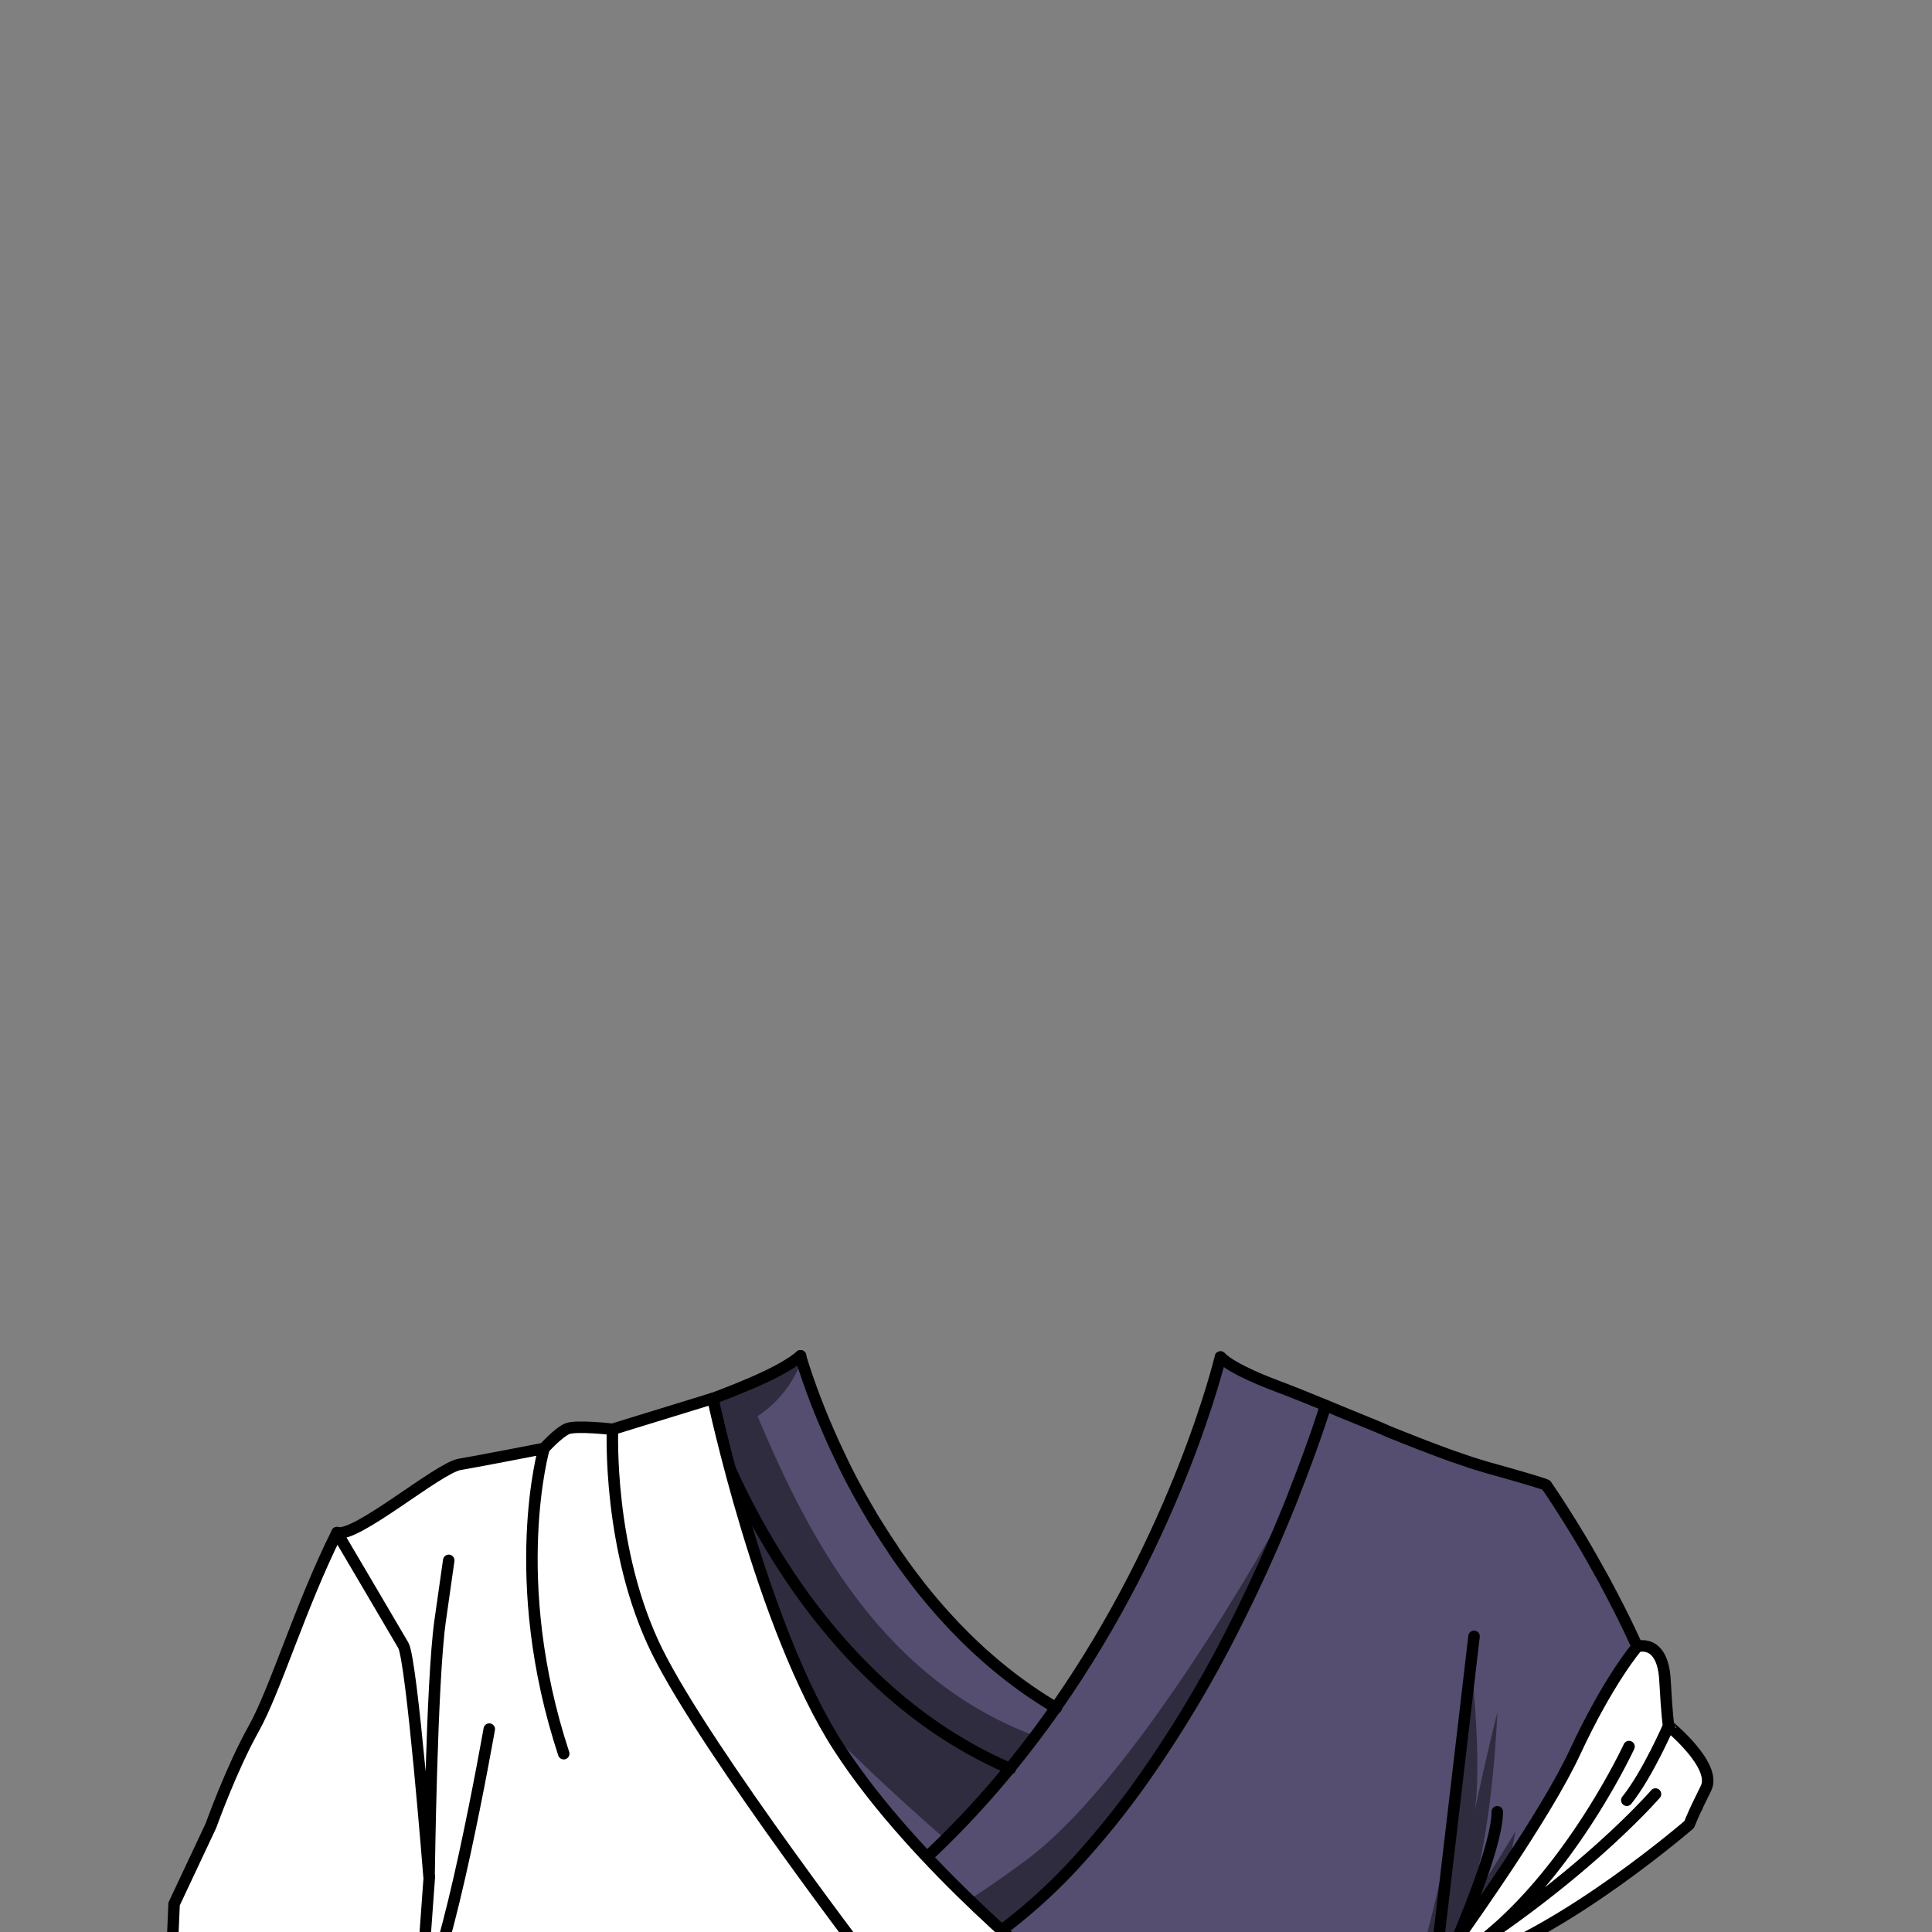 <svg xmlns="http://www.w3.org/2000/svg" viewBox="0 0 432 432">
  <rect x="0" y="0" width="432" height="432" fill="#808080" stroke="none"/>
  <defs>
    <style>.BUNTAI_RED_PANDA_OUTFIT_BUNTAI_RED_PANDA_OUTFIT_21_cls-1{isolation:isolate;}.BUNTAI_RED_PANDA_OUTFIT_BUNTAI_RED_PANDA_OUTFIT_21_cls-2{fill:#554e70;}.BUNTAI_RED_PANDA_OUTFIT_BUNTAI_RED_PANDA_OUTFIT_21_cls-3{opacity:0.43;mix-blend-mode:multiply;}.BUNTAI_RED_PANDA_OUTFIT_BUNTAI_RED_PANDA_OUTFIT_21_cls-4{fill:none;stroke:#000;stroke-linecap:round;stroke-linejoin:round;stroke-width:2.57px;}.BUNTAI_RED_PANDA_OUTFIT_BUNTAI_RED_PANDA_OUTFIT_21_cls-5{fill:#fff;}.BUNTAI_RED_PANDA_OUTFIT_BUNTAI_RED_PANDA_OUTFIT_21_cls-6{fill:#420901;}</style>
  </defs>
  <g class="BUNTAI_RED_PANDA_OUTFIT_BUNTAI_RED_PANDA_OUTFIT_21_cls-1">
    <g id="outfit">
      <path class="BUNTAI_RED_PANDA_OUTFIT_BUNTAI_RED_PANDA_OUTFIT_21_cls-2" d="M374,388.6c-1.1.95-2.26,1.95-3.49,3h0c-4.23,3.72-9.09,8.1-13.59,12.43h0c-6.27,6.05-11.83,12-13.94,15.85-2.28,4.16-6.66,9-11.19,13.47-.39.39-.77.76-1.16,1.13h0l-1,.94h0c-1.72,1.63-3.42,3.15-5,4.52l-.82.71-.17.15-.09.08H108.77l-13.64-4.77s-8-7.62-16.3-15.36l-5.72-5.28a185.85,185.85,0,0,1-15-16.1Q59.55,396.17,61,393c.32-.71.65-1.41,1-2.11l1-2.08c.24-.5.47-1,.7-1.49.09-.17.17-.35.25-.52l.82-1.71q.41-.86.81-1.68c.33-.68.66-1.35,1-2l.62-1.26,1.62-3.25h0l.58-1.14.21-.44.23-.45.18-.34c.12-.26.25-.51.38-.76l.11-.2c1.49-2.9,2.93-5.66,4.32-8.25q1.14-2.13,2.22-4.09c.37-.7.75-1.38,1.12-2,.53-1,1-1.9,1.55-2.79l.5-.89c.34-.58.66-1.15,1-1.7.07-.13.14-.26.22-.38.23-.42.46-.82.69-1.22l2-3.47c.17-.28.32-.55.48-.82l.37-.62c.24-.4.47-.8.7-1.17l.33-.55.89-1.48.27-.44.7-1.15.38-.62.31-.5.33-.52a.52.52,0,0,1,.07-.11l0,0s0,0,0,0h0l0-.07,0,0,.08-.05.06-.06.09-.07.11-.08.29-.21.48-.34c.55-.4,1.31-.92,2.25-1.54l1-.64c.19-.12.38-.25.57-.36l.59-.38,1-.58c.32-.19.64-.39,1-.58s.69-.41,1-.61.84-.48,1.27-.71.69-.39,1-.57q1-.56,2.13-1.11l1.38-.69,1.78-.84,4.28-1.58.08,0c7.67-2.8,15.31-4.67,22-7l4-1.39,2.53-.87,2.12-.73.93-.33,1.8-.62,2.66-.93q3.92-1.37,7.49-2.64l1.18-.42c.28-.1.56-.21.84-.3l2.35-.86,2.36-.89c.71-.26,1.4-.53,2.07-.79,1.33-.51,2.59-1,3.8-1.51l1.19-.5.41-.17.83-.35.8-.35.69-.31c1.22-.55,2.36-1.09,3.41-1.62l.49-.25c.87-.46,1.67-.9,2.41-1.35l.71-.44a20.94,20.94,0,0,0,2.41-1.75s0,.09,0,.14c.07.23.16.54.29.95h0c.37,1.22,1,3.21,1.95,5.8l.63,1.71c.34.92.73,1.92,1.15,3,.11.26.21.53.32.8.21.53.43,1.08.67,1.65l.36.86c.16.38.32.76.5,1.16s.34.8.52,1.2.35.81.54,1.23l.86,1.89c1.28,2.77,2.33,5,4,8.13.35.66.71,1.33,1.09,2q1.32,2.4,2.79,4.88c.47.78.94,1.57,1.43,2.36l.18.28c.48.78,1,1.56,1.49,2.35.3.47.61.94.92,1.41l.94,1.41c.34.51.69,1,1,1.51l1.06,1.5c.36.51.72,1,1.09,1.51.68.93,1.39,1.87,2.11,2.8l1,1.31.35.43c.56.7,1.13,1.4,1.71,2.09,1.46,1.75,3,3.48,4.58,5.19.21.22.42.44.62.67s.44.47.67.7l1.09,1.11q1.56,1.6,3.23,3.15l1.33,1.23.29.26,1,.88A101.11,101.11,0,0,0,231.62,379l1,.66c1.17.76,2.36,1.49,3.57,2.2,27.27-39,36.55-77.53,36.74-78.31a20.51,20.51,0,0,0,8.42,5.1l.25.07.27.08c1,.29,2.37.76,4,1.38l.66.25,1.41.54.75.29,1.56.62,1.65.66.86.35,3.72,1.51,3,1.25,1.84.76,6.63,2.71,2.88,1.16c1.93.77,3.85,1.54,5.73,2.27l1.53.59,2.19.84,1,.37.8.3,1.76.65,1,.36,2,.68.94.32,1,.35,1.49.47c.74.24,1.45.45,2.13.64,14.35,4,13.35,4,13.35,4v0l.11.16.8,1.17c.2.28.42.62.66,1,.57.86,1.28,1.94,2.1,3.23l.83,1.31,1,1.68.46.75c1.71,2.8,3.68,6.13,5.76,9.88l1.12,2c1.14,2.12,2.31,4.35,3.49,6.68.2.39.4.78.59,1.18l.19.37c.4.82.81,1.65,1.21,2.48q1,2,1.94,4.14l.15.34.57,1.27c.4.89.8,1.8,1.19,2.72l.84,2q.57,1.37,1.11,2.73c.36.91.72,1.83,1.07,2.76.21.56.42,1.12.62,1.68s.48,1.3.71,2,.53,1.51.78,2.27v0h0c.14.39.27.79.39,1.19S373.84,388.14,374,388.6Z" />
      <g class="BUNTAI_RED_PANDA_OUTFIT_BUNTAI_RED_PANDA_OUTFIT_21_cls-3">
        <path d="M231.61,388.2q-3.26,3.94-6,7.18c-8.15,9.61-12.94,14.74-13.91,15.77l-.19.2s-28.82-24.63-43.85-44-21.32-23.94-21.32-23.94-14.51,3.15-23.94,5.94a111.34,111.34,0,0,0-18,7.34,8.1,8.1,0,0,1-4.55,1.75c-2.44,0-4.71,3-4.71,3a7.16,7.16,0,0,1,0,6.12,26.3,26.3,0,0,1-3,4.79L84.5,400.17l-3.15,11.47-2.52,9.18-1.37,5c-6-4.22-11.67-8.7-14.72-12.55-3.56-4.5-5.63-7.19-6.79-9h0q3-7.14,7-15.48c.24-.5.47-1,.7-1.49.09-.17.17-.35.25-.52l.82-1.71c.05-.12.11-.23.16-.35.22-.45.43-.89.65-1.33.33-.68.66-1.35,1-2l.62-1.26,1.62-3.25h0l.58-1.14.21-.44.23-.45.18-.34c.12-.26.25-.51.38-.76,11.59-23,17.92-32.14,18.57-33.08h0l0-.07,0,0,.08-.05a156.07,156.07,0,0,1,20.31-10.95l.08,0c10.5-4.51,30.3-9.63,42.53-14.42s15.06-5.29,20.81-8.1a.84.84,0,0,1,.14-.06l.49-.25a23.58,23.58,0,0,0,5.57-3.4c.07.23.16.54.29.95h0a25.57,25.57,0,0,1-9.82,12.35C179.59,340.74,195.78,375,231.61,388.2Z" />
        <path d="M289.33,334.06s-33.18,62.07-59.88,81.87-43.37,24.87-43.37,24.87h24.83s32.21-21.37,45.14-43.91S287.66,347.43,289.33,334.06Z" />
        <path d="M121.51,440.81h-3.44c0,.1,0,.2,0,.3l-.82-.12h-.05l-1.12-.17-3.43-.52L111,436.47c-.12-.26-.24-.54-.37-.84a17.37,17.37,0,0,1-.8-2.6c-2-8.17-4.73-28.74-4.73-28.74s.73,1.37,1.94,3.9c1.62,3.38,4.12,8.84,6.9,15.9-2.46-11.53-2.66-33.9.25-53.7-.1,1.35-.17,2.86-.21,4.5-.34,14.22,1.41,37.91,1.72,41.88,0,.33,0,.52,0,.57.06-.43,1.49-11.49,7.89-32.47C120.35,402.56,121.32,435.23,121.51,440.81Z" />
        <path d="M338.88,409.47s-.56,3.19-1.66,7.59a90.45,90.45,0,0,1-5.51,16.2c-.09.18-.17.36-.27.53a.76.76,0,0,1-.09.18,27.21,27.21,0,0,1-3,4.81,13.93,13.93,0,0,1-1.68,1.8H316.8a320,320,0,0,0,8.15-35h0a272.83,272.83,0,0,0,4-33.89v-.08c.06.54,2.42,21.78.86,33,3.15-14.68,5-21.67,5-21.67s-1.16,31.5-7.65,45.4l2.2-3.47h0C336.56,413.4,338.88,409.47,338.88,409.47Z" />
      </g>
      <path class="BUNTAI_RED_PANDA_OUTFIT_BUNTAI_RED_PANDA_OUTFIT_21_cls-4" d="M374.79,391.24c-.41-1.39-.83-2.78-1.29-4.16-.12-.4-.25-.8-.39-1.19h0v0c-.25-.76-.51-1.52-.78-2.27s-.46-1.31-.71-2-.41-1.12-.62-1.68c-.35-.93-.71-1.85-1.07-2.76s-.73-1.82-1.11-2.73c-.27-.66-.55-1.33-.84-2-.39-.92-.79-1.83-1.19-2.72l-.57-1.27-.15-.34q-1-2.11-1.94-4.14c-.4-.83-.81-1.66-1.21-2.48l-.19-.37c-.19-.4-.39-.79-.59-1.18-1.18-2.33-2.35-4.56-3.49-6.68l-1.12-2c-2.08-3.75-4-7.08-5.76-9.88l-.46-.75-1.05-1.68c-.29-.46-.56-.9-.83-1.31-1.87-2.94-3.17-4.83-3.56-5.39l-.11-.16v0s1,0-13.35-4c-.68-.19-1.39-.4-2.13-.64l-1.49-.47-1-.35-.94-.32c-.64-.21-1.29-.44-2-.68l-1-.36-1.76-.65-.8-.3-1-.37-2.19-.84-1.53-.59c-1.88-.73-3.8-1.5-5.73-2.27L307.94,319l-6.63-2.71-1.84-.76-3-1.25-3.72-1.51-.86-.35-3.21-1.28-.75-.29-1.41-.54-.66-.25c-1.63-.62-10.21-3.8-12.94-6.63" />
      <path class="BUNTAI_RED_PANDA_OUTFIT_BUNTAI_RED_PANDA_OUTFIT_21_cls-4" d="M179,303.17a20.94,20.94,0,0,1-2.41,1.75l-.71.44c-.74.45-1.54.89-2.41,1.35l-.49.25c-1.05.53-2.19,1.07-3.41,1.62l-.69.31-.8.35-.83.35-.41.17-1.19.5c-1.21.5-2.47,1-3.8,1.51-.67.26-1.36.53-2.07.79l-2.36.89-2.35.86c-.28.09-.56.2-.84.3L153,315q-3.57,1.28-7.49,2.64l-2.66.93-1.8.62L138,320.28l-2.53.87-4,1.39c-6.71,2.33-14.35,4.2-22,7l-.08,0-4.28,1.58-1.78.84-1.38.69q-1.11.56-2.13,1.11-.54.27-1,.57c-.43.23-.86.47-1.27.71s-.71.4-1,.61-.66.39-1,.58l-1,.58-.59.38c-.19.11-.38.24-.57.36l-1,.64c-.94.62-1.7,1.14-2.25,1.54l-.48.34-.29.21-.11.08-.09.07-.14.11,0,0,0,.07h0s0,0,0,0l0,0a.52.52,0,0,0-.07.11l-.33.52c-.09.15-.2.31-.31.5l-.38.62-.7,1.15-.27.44-.89,1.48-.33.55c-.23.37-.46.77-.7,1.17L84,348.72l-2,3.47c-.23.4-.46.8-.69,1.22-.08.12-.15.25-.22.38-.32.55-.64,1.12-1,1.7l-.5.89c-.5.89-1,1.82-1.55,2.79-.37.66-.75,1.34-1.12,2q-1.08,2-2.22,4.09c-1.39,2.59-2.83,5.35-4.32,8.25-.16.31-.32.64-.49,1s-.41.81-.62,1.23l-.58,1.14h0l-1.62,3.25-.62,1.26c-.32.67-.65,1.34-1,2s-.54,1.11-.81,1.68l-.82,1.71c-.08.17-.16.35-.25.52-.23.5-.46,1-.7,1.49l-1,2.08c-.32.7-.65,1.4-1,2.11" />
      <path class="BUNTAI_RED_PANDA_OUTFIT_BUNTAI_RED_PANDA_OUTFIT_21_cls-4" d="M334.79,405.12c0,4.29-2.53,12.06-5.45,19.71-1.18,3.08-2.42,6.14-3.61,8.95-.78,1.85-1.53,3.59-2.22,5.15-.05.12-.1.24-.16.36-.13.32-.27.63-.41.93-.05.12-.1.24-.16.36a.61.61,0,0,1,0,.12.54.54,0,0,1-.05.11" />
      <polyline class="BUNTAI_RED_PANDA_OUTFIT_BUNTAI_RED_PANDA_OUTFIT_21_cls-4" points="320.82 440.81 320.84 440.61 320.84 440.58 320.85 440.58 320.85 440.57 324.95 405.57 328.93 371.63 328.93 371.59 329.6 365.89" />
      <path class="BUNTAI_RED_PANDA_OUTFIT_BUNTAI_RED_PANDA_OUTFIT_21_cls-4" d="M103,393.07s.8,4,4,15.12c2.15,7.41,5.38,18,10.18,32.62l.06.17h0" />
      <path class="BUNTAI_RED_PANDA_OUTFIT_BUNTAI_RED_PANDA_OUTFIT_21_cls-4" d="M118.11,441.11c0-.1,0-.2,0-.3-1-6.23-1.74-14.67-2.32-23.47,0-.19,0-.38,0-.57-1.15-17.78-1.61-36.84-1.72-41.88,0-.83,0-1.28,0-1.28" />
      <path class="BUNTAI_RED_PANDA_OUTFIT_BUNTAI_RED_PANDA_OUTFIT_21_cls-4" d="M172.36,440.86l.11-.06c27.8-15.56,48.52-37.38,63.68-59.05,27.27-39,36.55-77.53,36.74-78.31h0" />
      <path class="BUNTAI_RED_PANDA_OUTFIT_BUNTAI_RED_PANDA_OUTFIT_21_cls-4" d="M209.26,440.81a89.26,89.26,0,0,0,8-4.49A122.63,122.63,0,0,0,242.83,414a185.67,185.67,0,0,0,11.76-14.71A268.53,268.53,0,0,0,276.38,363c5.37-10.67,9.68-20.66,12.9-28.78h0l0-.08c4.72-11.92,7.11-19.78,7.11-19.78" />
      <path class="BUNTAI_RED_PANDA_OUTFIT_BUNTAI_RED_PANDA_OUTFIT_21_cls-4" d="M236.18,381.9c-1.21-.71-2.4-1.44-3.57-2.2l-1-.66a101.11,101.11,0,0,1-10.85-8.33l-1-.88-.29-.26c-.45-.41-.89-.81-1.33-1.23q-1.66-1.54-3.23-3.15l-1.09-1.11c-.23-.23-.45-.47-.67-.7l-.62-.67c-1.6-1.71-3.12-3.44-4.58-5.19-.58-.7-1.15-1.39-1.71-2.09l-.35-.43-1-1.31c-.72-.93-1.43-1.87-2.11-2.8-.37-.51-.74-1-1.09-1.51s-.72-1-1.06-1.5-.7-1-1-1.51-.64-.94-.94-1.41-.63-.94-.92-1.41c-.52-.79-1-1.57-1.49-2.35l-.18-.28c-.49-.79-1-1.58-1.43-2.36q-1.47-2.47-2.79-4.88c-.38-.68-.74-1.35-1.09-2-1.64-3.08-2.69-5.36-4-8.13-.3-.64-.59-1.27-.86-1.89q-.28-.63-.54-1.23c-.19-.41-.36-.81-.52-1.2s-.34-.78-.5-1.16-.25-.58-.36-.86c-.24-.57-.46-1.12-.67-1.65-.12-.27-.22-.54-.32-.8-.42-1.05-.81-2.05-1.15-3q-.35-.9-.63-1.71c-.94-2.59-1.58-4.58-1.95-5.8h0c-.13-.41-.22-.72-.29-.95,0-.05,0-.1,0-.14" />
      <path class="BUNTAI_RED_PANDA_OUTFIT_BUNTAI_RED_PANDA_OUTFIT_21_cls-4" d="M157.38,313.44c1.93,6.11,20.33,61.3,68.52,82.06" />
      <line class="BUNTAI_RED_PANDA_OUTFIT_BUNTAI_RED_PANDA_OUTFIT_21_cls-4" x1="55.92" y1="404.17" x2="55.92" y2="404.16" />
      <path class="BUNTAI_RED_PANDA_OUTFIT_BUNTAI_RED_PANDA_OUTFIT_21_cls-4" d="M379.48,404c-.91-3.23-1.51-5.26-1.51-5.26" />
      <path class="BUNTAI_RED_PANDA_OUTFIT_BUNTAI_RED_PANDA_OUTFIT_21_cls-5" d="M117.29,441h-.05l-6.29-.05-8.87-.06S89,433.76,77.42,425.7c-6-4.22-11.67-8.7-14.72-12.55-3.56-4.5-5.63-7.19-6.79-9-1.74-2.68-1.48-3.38-1.13-5.12.58-2.91,3.61-5,3.61-5s-.58-6.41.82-7.92a18.09,18.09,0,0,1,3.61-2.8l1.51-6.05s1.37-5,4.37-.53h0c.19.27,7.55,11.46,15.76,23.28,5,7.16,10.28,14.55,14.48,19.88s8,9.81,10.9,13.12c4,4.54,6.6,7.11,7.27,7.78l.16.15Z" />
      <path class="BUNTAI_RED_PANDA_OUTFIT_BUNTAI_RED_PANDA_OUTFIT_21_cls-5" d="M381.46,399.87c-.79,1.58-1.44,2.95-2,4.09-1.19,2.56-1.75,4-1.75,4s-27.27,23.64-49.34,30.85c-1.3.42-2.58.79-3.83,1.09-.55.13-1.09.25-1.62.35-.71.15-1.4.27-2.09.36h0c.2-.27,2.08-2.85,4.87-6.78,3.08-4.34,7.26-10.35,11.49-16.72,5.81-8.79,11.71-18.29,14.88-25.12,7.69-16.54,14-23.8,14-23.8s5.69-1.93,6.22,7.45c.47,8.5.77,10,.82,10.26v0S384,394.74,381.46,399.87Z" />
      <path class="BUNTAI_RED_PANDA_OUTFIT_BUNTAI_RED_PANDA_OUTFIT_21_cls-4" d="M117.29,441h-.05l-6.29-.05-8.87-.06S89,433.76,77.42,425.7c-6-4.22-11.67-8.7-14.72-12.55-3.56-4.5-5.63-7.19-6.79-9-1.74-2.68-1.48-3.38-1.13-5.12.58-2.91,3.61-5,3.61-5s-.58-6.41.82-7.92a18.09,18.09,0,0,1,3.61-2.8l1.51-6.05s1.37-5,4.37-.53h0c.19.27,7.55,11.46,15.76,23.28,5,7.16,10.28,14.55,14.48,19.88s8,9.81,10.9,13.12c4,4.54,6.6,7.11,7.27,7.78l.16.15Z" />
      <path class="BUNTAI_RED_PANDA_OUTFIT_BUNTAI_RED_PANDA_OUTFIT_21_cls-4" d="M65.51,391.13l10.72,14.45c10.55,14.21,40.13,34.75,41.05,35.38l0,0" />
      <path class="BUNTAI_RED_PANDA_OUTFIT_BUNTAI_RED_PANDA_OUTFIT_21_cls-4" d="M381.46,399.87c-.79,1.58-1.44,2.95-2,4.09-1.19,2.56-1.75,4-1.75,4s-27.27,23.64-49.34,30.85c-1.3.42-2.58.79-3.83,1.09-.55.13-1.09.25-1.62.35-.71.15-1.4.27-2.09.36h0c.2-.27,2.08-2.85,4.87-6.78,3.08-4.34,7.26-10.35,11.49-16.72,5.81-8.79,11.71-18.29,14.88-25.12,7.69-16.54,14-23.8,14-23.8s5.69-1.93,6.22,7.45c.47,8.5.77,10,.82,10.26v0S384,394.74,381.46,399.87Z" />
      <path class="BUNTAI_RED_PANDA_OUTFIT_BUNTAI_RED_PANDA_OUTFIT_21_cls-4" d="M370.17,401.15s-13,15.09-37.75,32c-3.6,2.44-7.45,4.94-11.55,7.42l0,0a57.63,57.63,0,0,0,11.57-7.44c19.42-15.79,31.81-42.59,31.81-42.59" />
      <path class="BUNTAI_RED_PANDA_OUTFIT_BUNTAI_RED_PANDA_OUTFIT_21_cls-4" d="M373.12,385.87s-4.7,10.85-9.36,16.67" />
      <path class="BUNTAI_RED_PANDA_OUTFIT_BUNTAI_RED_PANDA_OUTFIT_21_cls-6" d="M54.87,404.39s-10.95,23.39-12.12,36.74c38.1,0,58.6-.76,58.6-.76s-22.29-14.17-28.56-18S60.55,410.88,59,408.9A52.31,52.31,0,0,0,54.87,404.39Z" />
      <path class="BUNTAI_RED_PANDA_OUTFIT_BUNTAI_RED_PANDA_OUTFIT_21_cls-5" d="M237,442.8H197.35L118.21,445h-.15l-23,.64-.92,0-54.62,1.53L38.2,442.8l.73-17.07,8.23-17.5s4.58-12.79,9.52-21.6S67.19,359,75.36,342.7c4.25,1.25,22.6-14.45,27.45-15.27s18.83-3.56,18.83-3.56,3.22-3.58,5.21-4.4,10.09.12,10.09.12l21.48-6.76.88-.14h.09a173.92,173.92,0,0,0,4.06,17.4c4.6,16.56,12.26,40.52,21.9,57,.71,1.23,1.43,2.41,2.17,3.55a178.58,178.58,0,0,0,19.14,24c3.2,3.41,6.39,6.64,9.44,9.6,2.43,2.36,4.77,4.56,6.94,6.55l.3.27c4.43,4,8.16,7.23,10.6,9.26C235.86,441.92,237,442.8,237,442.8Z" />
      <path class="BUNTAI_RED_PANDA_OUTFIT_BUNTAI_RED_PANDA_OUTFIT_21_cls-4" d="M237,442.8H197.35s-39.2-50.94-50.39-73.52-10-49.69-10-49.69l22.44-6.9s10.83,51.24,28.14,78S237,442.8,237,442.8Z" />
      <path class="BUNTAI_RED_PANDA_OUTFIT_BUNTAI_RED_PANDA_OUTFIT_21_cls-4" d="M197.35,442.8,118.21,445h-.15l-23,.64-.92,0-54.62,1.53L38.2,442.8l.73-17.07,8.23-17.5s4.58-12.79,9.52-21.6S67.19,359,75.36,342.7c4.25,1.25,22.6-14.45,27.45-15.27s18.83-3.56,18.83-3.56,3.22-3.58,5.21-4.4,10.09.12,10.09.12" />
      <path class="BUNTAI_RED_PANDA_OUTFIT_BUNTAI_RED_PANDA_OUTFIT_21_cls-4" d="M75.35,342.7s12.91,21.9,14.83,25.2,5.76,51.77,5.76,51.77.55-43.78,2.48-57.28l1.92-13.49" />
      <path class="BUNTAI_RED_PANDA_OUTFIT_BUNTAI_RED_PANDA_OUTFIT_21_cls-4" d="M109.4,386.63S100,440.32,94,447.2l2-27.53" />
      <path class="BUNTAI_RED_PANDA_OUTFIT_BUNTAI_RED_PANDA_OUTFIT_21_cls-4" d="M121.64,323.87s-8.4,29.34,4.41,68.26" />
    </g>
  </g>
</svg>